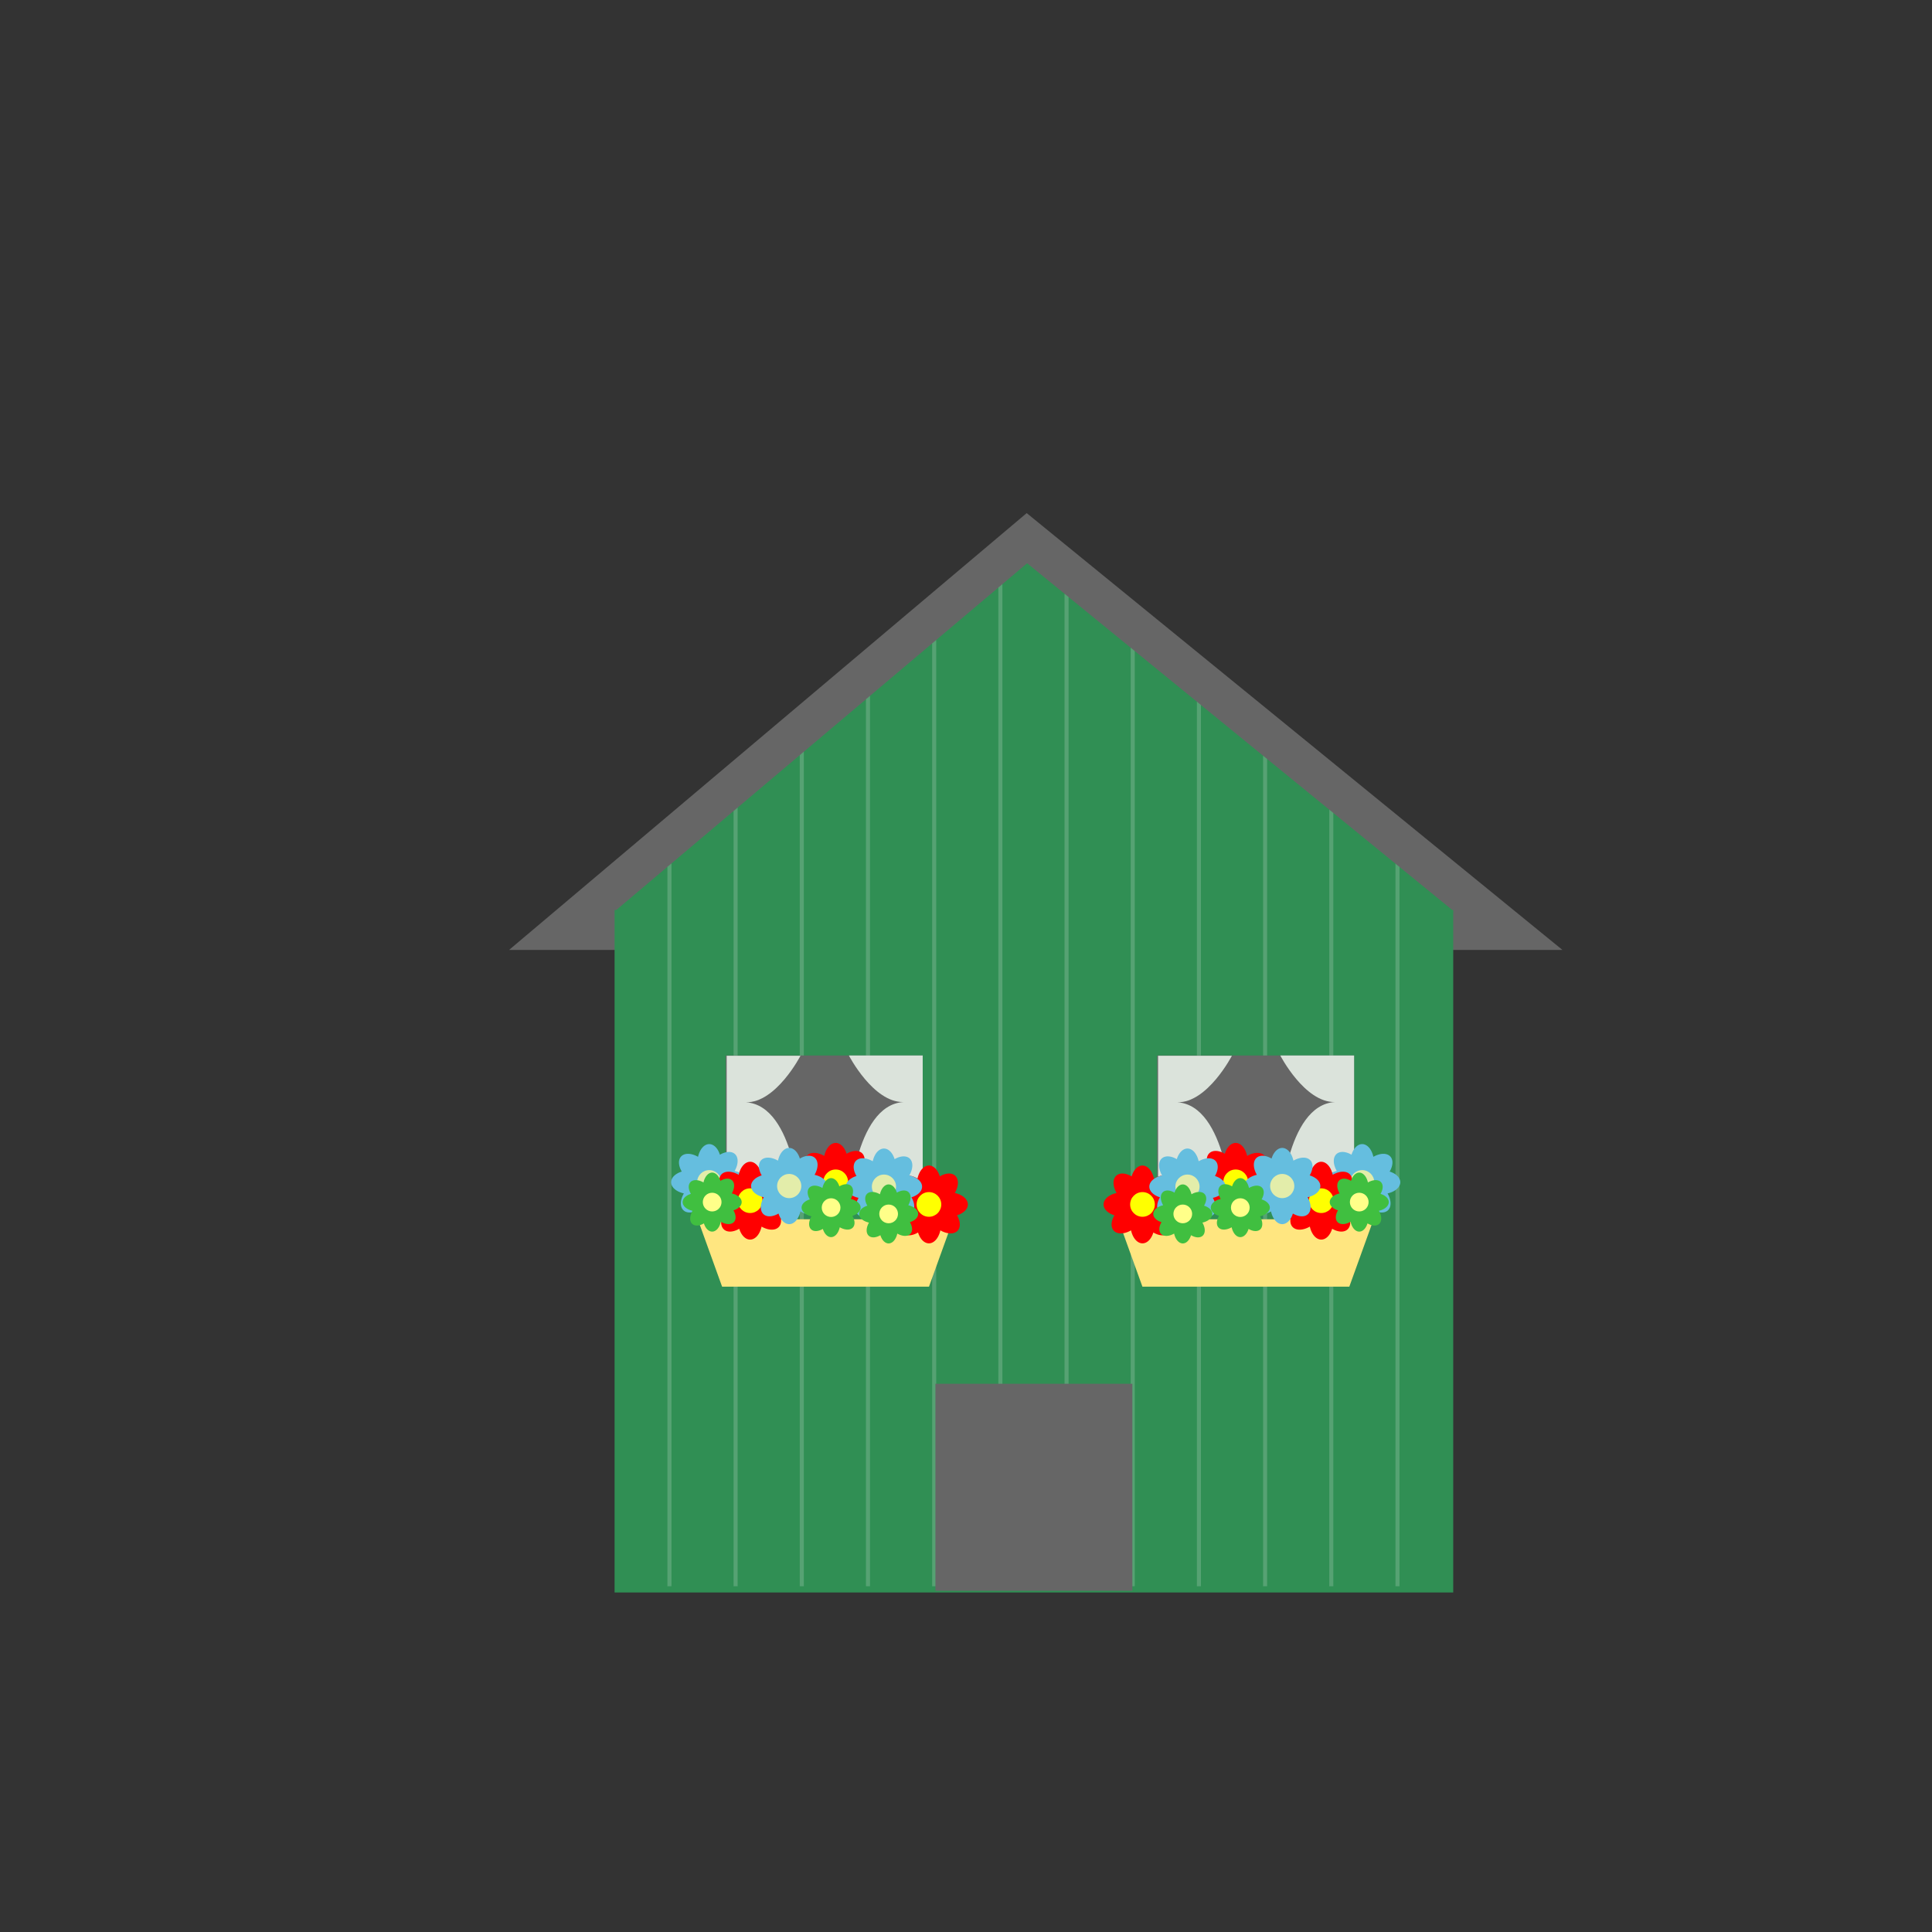 <?xml version="1.0" encoding="UTF-8" standalone="no"?>
<!-- Created with Inkscape (http://www.inkscape.org/) -->

<svg
   xmlns:dc="http://purl.org/dc/elements/1.1/"
   xmlns:cc="http://creativecommons.org/ns#"
   xmlns:rdf="http://www.w3.org/1999/02/22-rdf-syntax-ns#"
   xmlns:svg="http://www.w3.org/2000/svg"
   xmlns="http://www.w3.org/2000/svg"
   xmlns:sodipodi="http://sodipodi.sourceforge.net/DTD/sodipodi-0.dtd"
   xmlns:inkscape="http://www.inkscape.org/namespaces/inkscape"
   width="100"
   height="100"
   viewBox="0 0 100 100"
   id="svg8186"
   version="1.1"
   inkscape:version="0.91 r13725"
   sodipodi:docname="house.svg">
  <rect x="0" y="0" width="100" height="100" fill="#333333" stroke="none"/>
  <defs
     id="defs8188" />
  <sodipodi:namedview
     id="base"
     pagecolor="#ffffff"
     bordercolor="#666666"
     borderopacity="1.0"
     inkscape:pageopacity="0.0"
     inkscape:pageshadow="2"
     inkscape:zoom="30.095867"
     inkscape:cx="56.173109"
     inkscape:cy="41.370152"
     inkscape:document-units="px"
     inkscape:current-layer="layer1"
     showgrid="false"
     units="px"
     inkscape:snap-nodes="false"
     inkscape:window-width="1440"
     inkscape:window-height="807"
     inkscape:window-x="0"
     inkscape:window-y="1"
     inkscape:window-maximized="1" />
  <g
     inkscape:label="Layer 1"
     inkscape:groupmode="layer"
     id="layer1"
     transform="translate(0,-952.362)">
    <path
       style="fill:#666666;fill-opacity:1;fill-rule:evenodd;stroke:none;stroke-width:1px;stroke-linecap:butt;stroke-linejoin:miter;stroke-opacity:1"
       d="m 53.141,978.92 c -8.93,7.536 -17.861,15.073 -26.791,22.609 18.173,0 36.346,0 54.52,0 -9.243,-7.535 -18.486,-15.08 -27.729,-22.609 z"
       id="path8738"
       inkscape:connector-curvature="0" />
    <path
       style="color:#000000;display:inline;overflow:visible;visibility:visible;opacity:1;fill:#308f54;fill-opacity:1;fill-rule:nonzero;stroke:none;stroke-width:1;stroke-linecap:round;stroke-linejoin:round;stroke-miterlimit:4;stroke-dasharray:none;stroke-dashoffset:0;stroke-opacity:1;marker:none;enable-background:accumulate"
       d="M 53.164 29.154 L 31.9 47.1 L 31.811 47.1 L 31.811 82.426 L 75.219 82.426 L 75.219 47.168 L 75.252 47.168 L 75.219 47.141 L 75.219 47.1 L 75.168 47.1 L 53.164 29.154 z "
       transform="translate(0,952.362)"
       id="rect8734" />
    <path
       style="color:#000000;font-style:normal;font-variant:normal;font-weight:normal;font-stretch:normal;font-size:medium;line-height:normal;font-family:sans-serif;text-indent:0;text-align:start;text-decoration:none;text-decoration-line:none;text-decoration-style:solid;text-decoration-color:#000000;letter-spacing:normal;word-spacing:normal;text-transform:none;direction:ltr;block-progression:tb;writing-mode:lr-tb;baseline-shift:baseline;text-anchor:start;white-space:normal;clip-rule:nonzero;display:inline;overflow:visible;visibility:visible;opacity:0.2;isolation:auto;mix-blend-mode:normal;color-interpolation:sRGB;color-interpolation-filters:linearRGB;solid-color:#000000;solid-opacity:1;fill:#f2f2f2;fill-opacity:1;fill-rule:evenodd;stroke:none;stroke-width:1px;stroke-linecap:butt;stroke-linejoin:miter;stroke-miterlimit:4;stroke-dasharray:none;stroke-dashoffset:0;stroke-opacity:1;color-rendering:auto;image-rendering:auto;shape-rendering:auto;text-rendering:auto;enable-background:accumulate"
       d="M 51.883 30.236 L 51.674 30.412 L 51.674 82.105 L 51.883 82.105 L 51.883 30.236 z M 55.1 30.732 L 55.1 82.105 L 55.309 82.105 L 55.309 30.902 L 55.1 30.732 z M 48.457 33.127 L 48.248 33.303 L 48.248 82.105 L 48.457 82.105 L 48.457 33.127 z M 58.525 33.527 L 58.525 82.105 L 58.734 82.105 L 58.734 33.697 L 58.525 33.527 z M 45.031 36.018 L 44.822 36.193 L 44.822 82.105 L 45.031 82.105 L 45.031 36.018 z M 61.951 36.32 L 61.951 82.105 L 62.16 82.105 L 62.16 36.49 L 61.951 36.32 z M 41.605 38.908 L 41.396 39.086 L 41.396 82.105 L 41.605 82.105 L 41.605 38.908 z M 65.377 39.115 L 65.377 82.105 L 65.586 82.105 L 65.586 39.285 L 65.377 39.115 z M 38.18 41.801 L 37.971 41.977 L 37.971 82.105 L 38.18 82.105 L 38.18 41.801 z M 68.803 41.908 L 68.803 82.105 L 69.012 82.105 L 69.012 42.078 L 68.803 41.908 z M 34.754 44.691 L 34.545 44.867 L 34.545 82.105 L 34.754 82.105 L 34.754 44.691 z M 72.229 44.703 L 72.229 82.105 L 72.438 82.105 L 72.438 44.873 L 72.229 44.703 z "
       transform="translate(0,952.362)"
       id="path8763" />
    <rect
       style="color:#000000;display:inline;overflow:visible;visibility:visible;opacity:1;fill:#666666;fill-opacity:1;fill-rule:nonzero;stroke:none;stroke-width:1;stroke-linecap:round;stroke-linejoin:round;stroke-miterlimit:4;stroke-dasharray:none;stroke-dashoffset:0;stroke-opacity:1;marker:none;enable-background:accumulate"
       id="rect8746"
       width="10.193"
       height="10.713"
       x="48.418"
       y="1023.986" />
    <path
       style="color:#000000;display:inline;overflow:visible;visibility:visible;opacity:1;fill:#dbe3db;fill-opacity:1;fill-rule:nonzero;stroke:none;stroke-width:1;stroke-linecap:round;stroke-linejoin:round;stroke-miterlimit:4;stroke-dasharray:none;stroke-dashoffset:0;stroke-opacity:1;marker:none;enable-background:accumulate"
       d="m 37.613,1007.007 3.821,0 c 0,0 -1.263,2.442 -2.824,2.409 2.558,0.166 2.824,5.532 2.824,5.532 l -3.821,0 z"
       id="rect8985"
       inkscape:connector-curvature="0"
       sodipodi:nodetypes="cccccc" />
    <g
       id="g8992">
      <rect
         style="color:#000000;display:inline;overflow:visible;visibility:visible;opacity:1;fill:#666666;fill-opacity:1;fill-rule:nonzero;stroke:none;stroke-width:1;stroke-linecap:round;stroke-linejoin:round;stroke-miterlimit:4;stroke-dasharray:none;stroke-dashoffset:0;stroke-opacity:1;marker:none;enable-background:accumulate"
         id="rect8752"
         width="10.193"
         height="8.084"
         x="37.566"
         y="1006.994" />
      <path
         style="color:#000000;display:inline;overflow:visible;visibility:visible;opacity:1;fill:#dbe3db;fill-opacity:1;fill-rule:nonzero;stroke:none;stroke-width:1;stroke-linecap:round;stroke-linejoin:round;stroke-miterlimit:4;stroke-dasharray:none;stroke-dashoffset:0;stroke-opacity:1;marker:none;enable-background:accumulate"
         d="m 37.613,1007.007 3.821,0 c 0,0 -1.263,2.442 -2.824,2.409 2.558,0.166 2.824,5.532 2.824,5.532 l -3.821,0 z"
         id="path8988"
         inkscape:connector-curvature="0"
         sodipodi:nodetypes="cccccc" />
      <path
         sodipodi:nodetypes="cccccc"
         inkscape:connector-curvature="0"
         id="path8990"
         d="m 47.759,1006.994 -3.821,0 c 0,0 1.263,2.442 2.824,2.409 -2.558,0.166 -2.824,5.532 -2.824,5.532 l 3.821,0 z"
         style="color:#000000;display:inline;overflow:visible;visibility:visible;opacity:1;fill:#dbe3db;fill-opacity:1;fill-rule:nonzero;stroke:none;stroke-width:1;stroke-linecap:round;stroke-linejoin:round;stroke-miterlimit:4;stroke-dasharray:none;stroke-dashoffset:0;stroke-opacity:1;marker:none;enable-background:accumulate" />
    </g>
    <g
       id="g8876"
       transform="matrix(0.531,0,0,0.531,40.702,475.895)">
      <path
         id="rect8870"
         transform="translate(0,952.362)"
         d="m -8.633,63.791 2.369,6.568 1.756,0 16.654,0 1.756,0 2.369,-6.568 -4.125,0 -16.654,0 -4.125,0 z"
         style="color:#000000;display:inline;overflow:visible;visibility:visible;opacity:1;fill:#ffe680;fill-opacity:1;fill-rule:nonzero;stroke:none;stroke-width:1;stroke-linecap:round;stroke-linejoin:round;stroke-miterlimit:4;stroke-dasharray:none;stroke-dashoffset:0;stroke-opacity:1;marker:none;enable-background:accumulate"
         inkscape:connector-curvature="0" />
      <g
         id="g8840"
         transform="translate(-2.049,-1.894)">
        <path
           id="path8842"
           transform="translate(0,952.362)"
           d="m 6.859,58.242 a 1.187,1.921 0 0 0 -1.115,1.266 1.921,1.187 42.344 0 0 -1.688,-0.029 1.921,1.187 42.344 0 0 0.068,1.496 1.921,1.187 0 0 0 -1.059,1.059 1.921,1.187 0 0 0 1.268,1.115 1.187,1.921 42.344 0 0 -0.029,1.689 1.187,1.921 42.344 0 0 1.494,-0.068 1.187,1.921 0 0 0 1.061,1.057 1.187,1.921 0 0 0 1.115,-1.266 1.921,1.187 42.344 0 0 1.688,0.027 1.921,1.187 42.344 0 0 -0.066,-1.494 1.921,1.187 0 0 0 1.057,-1.061 1.921,1.187 0 0 0 -1.268,-1.115 1.187,1.921 42.344 0 0 0.029,-1.688 1.187,1.921 42.344 0 0 -1.494,0.068 1.187,1.921 0 0 0 -1.061,-1.057 z"
           style="color:#000000;display:inline;overflow:visible;visibility:visible;opacity:1;fill:#ff0000;fill-opacity:1;fill-rule:nonzero;stroke:none;stroke-width:1;stroke-linecap:round;stroke-linejoin:round;stroke-miterlimit:4;stroke-dasharray:none;stroke-dashoffset:0;stroke-opacity:1;marker:none;enable-background:accumulate"
           inkscape:connector-curvature="0" />
        <circle
           r="1.203"
           cy="1014.396"
           cx="6.859"
           id="circle8844"
           style="color:#000000;display:inline;overflow:visible;visibility:visible;opacity:1;fill:#ffff00;fill-opacity:1;fill-rule:nonzero;stroke:none;stroke-width:1;stroke-linecap:round;stroke-linejoin:round;stroke-miterlimit:4;stroke-dasharray:none;stroke-dashoffset:0;stroke-opacity:1;marker:none;enable-background:accumulate" />
      </g>
      <g
         transform="translate(7.038,0.309)"
         id="g8858">
        <path
           inkscape:connector-curvature="0"
           style="color:#000000;display:inline;overflow:visible;visibility:visible;opacity:1;fill:#ff0000;fill-opacity:1;fill-rule:nonzero;stroke:none;stroke-width:1;stroke-linecap:round;stroke-linejoin:round;stroke-miterlimit:4;stroke-dasharray:none;stroke-dashoffset:0;stroke-opacity:1;marker:none;enable-background:accumulate"
           d="m 6.859,58.242 a 1.187,1.921 0 0 0 -1.115,1.266 1.921,1.187 42.344 0 0 -1.688,-0.029 1.921,1.187 42.344 0 0 0.068,1.496 1.921,1.187 0 0 0 -1.059,1.059 1.921,1.187 0 0 0 1.268,1.115 1.187,1.921 42.344 0 0 -0.029,1.689 1.187,1.921 42.344 0 0 1.494,-0.068 1.187,1.921 0 0 0 1.061,1.057 1.187,1.921 0 0 0 1.115,-1.266 1.921,1.187 42.344 0 0 1.688,0.027 1.921,1.187 42.344 0 0 -0.066,-1.494 1.921,1.187 0 0 0 1.057,-1.061 1.921,1.187 0 0 0 -1.268,-1.115 1.187,1.921 42.344 0 0 0.029,-1.688 1.187,1.921 42.344 0 0 -1.494,0.068 1.187,1.921 0 0 0 -1.061,-1.057 z"
           transform="translate(0,952.362)"
           id="path8860" />
        <circle
           style="color:#000000;display:inline;overflow:visible;visibility:visible;opacity:1;fill:#ffff00;fill-opacity:1;fill-rule:nonzero;stroke:none;stroke-width:1;stroke-linecap:round;stroke-linejoin:round;stroke-miterlimit:4;stroke-dasharray:none;stroke-dashoffset:0;stroke-opacity:1;marker:none;enable-background:accumulate"
           id="circle8862"
           cx="6.859"
           cy="1014.396"
           r="1.203" />
      </g>
      <g
         transform="translate(-24.689,-0.941)"
         id="g8852">
        <path
           inkscape:connector-curvature="0"
           style="color:#000000;display:inline;overflow:visible;visibility:visible;opacity:1;fill:#65bedf;fill-opacity:1;fill-rule:nonzero;stroke:none;stroke-width:1;stroke-linecap:round;stroke-linejoin:round;stroke-miterlimit:4;stroke-dasharray:none;stroke-dashoffset:0;stroke-opacity:1;marker:none;enable-background:accumulate"
           d="m 17.172,1009.764 a 1.163,1.882 0 0 0 -1.093,1.24 1.882,1.163 42.344 0 0 -1.653,-0.028 1.882,1.163 42.344 0 0 0.067,1.466 1.882,1.163 0 0 0 -1.037,1.037 1.882,1.163 0 0 0 1.242,1.093 1.163,1.882 42.344 0 0 -0.029,1.655 1.163,1.882 42.344 0 0 1.464,-0.067 1.163,1.882 0 0 0 1.039,1.035 1.163,1.882 0 0 0 1.093,-1.24 1.882,1.163 42.344 0 0 1.653,0.027 1.882,1.163 42.344 0 0 -0.065,-1.464 1.882,1.163 0 0 0 1.035,-1.039 1.882,1.163 0 0 0 -1.242,-1.093 1.163,1.882 42.344 0 0 0.029,-1.653 1.163,1.882 42.344 0 0 -1.464,0.067 1.163,1.882 0 0 0 -1.039,-1.035 z"
           id="path8854" />
        <circle
           style="color:#000000;display:inline;overflow:visible;visibility:visible;opacity:1;fill:#e3edaa;fill-opacity:1;fill-rule:nonzero;stroke:none;stroke-width:1;stroke-linecap:round;stroke-linejoin:round;stroke-miterlimit:4;stroke-dasharray:none;stroke-dashoffset:0;stroke-opacity:1;marker:none;enable-background:accumulate"
           id="circle8856"
           cx="17.172"
           cy="1013.48"
           r="1.179" />
      </g>
      <g
         transform="translate(-7.659,-0.508)"
         id="g8826">
        <path
           inkscape:connector-curvature="0"
           style="color:#000000;display:inline;overflow:visible;visibility:visible;opacity:1;fill:#65bedf;fill-opacity:1;fill-rule:nonzero;stroke:none;stroke-width:1;stroke-linecap:round;stroke-linejoin:round;stroke-miterlimit:4;stroke-dasharray:none;stroke-dashoffset:0;stroke-opacity:1;marker:none;enable-background:accumulate"
           d="m 17.172,1009.764 a 1.163,1.882 0 0 0 -1.093,1.24 1.882,1.163 42.344 0 0 -1.653,-0.028 1.882,1.163 42.344 0 0 0.067,1.466 1.882,1.163 0 0 0 -1.037,1.037 1.882,1.163 0 0 0 1.242,1.093 1.163,1.882 42.344 0 0 -0.029,1.655 1.163,1.882 42.344 0 0 1.464,-0.067 1.163,1.882 0 0 0 1.039,1.035 1.163,1.882 0 0 0 1.093,-1.24 1.882,1.163 42.344 0 0 1.653,0.027 1.882,1.163 42.344 0 0 -0.065,-1.464 1.882,1.163 0 0 0 1.035,-1.039 1.882,1.163 0 0 0 -1.242,-1.093 1.163,1.882 42.344 0 0 0.029,-1.653 1.163,1.882 42.344 0 0 -1.464,0.067 1.163,1.882 0 0 0 -1.039,-1.035 z"
           id="path8818" />
        <circle
           style="color:#000000;display:inline;overflow:visible;visibility:visible;opacity:1;fill:#e3edaa;fill-opacity:1;fill-rule:nonzero;stroke:none;stroke-width:1;stroke-linecap:round;stroke-linejoin:round;stroke-miterlimit:4;stroke-dasharray:none;stroke-dashoffset:0;stroke-opacity:1;marker:none;enable-background:accumulate"
           id="circle8820"
           cx="17.172"
           cy="1013.48"
           r="1.179" />
      </g>
      <g
         transform="translate(-10.39,-0.057)"
         id="g8830">
        <path
           inkscape:connector-curvature="0"
           style="color:#000000;display:inline;overflow:visible;visibility:visible;opacity:1;fill:#ff0000;fill-opacity:1;fill-rule:nonzero;stroke:none;stroke-width:1;stroke-linecap:round;stroke-linejoin:round;stroke-miterlimit:4;stroke-dasharray:none;stroke-dashoffset:0;stroke-opacity:1;marker:none;enable-background:accumulate"
           d="m 6.859,58.242 a 1.187,1.921 0 0 0 -1.115,1.266 1.921,1.187 42.344 0 0 -1.688,-0.029 1.921,1.187 42.344 0 0 0.068,1.496 1.921,1.187 0 0 0 -1.059,1.059 1.921,1.187 0 0 0 1.268,1.115 1.187,1.921 42.344 0 0 -0.029,1.689 1.187,1.921 42.344 0 0 1.494,-0.068 1.187,1.921 0 0 0 1.061,1.057 1.187,1.921 0 0 0 1.115,-1.266 1.921,1.187 42.344 0 0 1.688,0.027 1.921,1.187 42.344 0 0 -0.066,-1.494 1.921,1.187 0 0 0 1.057,-1.061 1.921,1.187 0 0 0 -1.268,-1.115 1.187,1.921 42.344 0 0 0.029,-1.688 1.187,1.921 42.344 0 0 -1.494,0.068 1.187,1.921 0 0 0 -1.061,-1.057 z"
           transform="translate(0,952.362)"
           id="path8795" />
        <circle
           style="color:#000000;display:inline;overflow:visible;visibility:visible;opacity:1;fill:#ffff00;fill-opacity:1;fill-rule:nonzero;stroke:none;stroke-width:1;stroke-linecap:round;stroke-linejoin:round;stroke-miterlimit:4;stroke-dasharray:none;stroke-dashoffset:0;stroke-opacity:1;marker:none;enable-background:accumulate"
           id="path8812"
           cx="6.859"
           cy="1014.396"
           r="1.203" />
      </g>
      <g
         transform="translate(-20.584,-0.836)"
         id="g8822">
        <path
           id="path8814"
           d="m 13.352,1012.438 a 0.9,1.457 0 0 0 -0.846,0.96 1.457,0.9 42.344 0 0 -1.28,-0.022 1.457,0.9 42.344 0 0 0.052,1.135 1.457,0.9 0 0 0 -0.803,0.803 1.457,0.9 0 0 0 0.961,0.846 0.9,1.457 42.344 0 0 -0.022,1.281 0.9,1.457 42.344 0 0 1.133,-0.052 0.9,1.457 0 0 0 0.804,0.801 0.9,1.457 0 0 0 0.846,-0.96 1.457,0.9 42.344 0 0 1.28,0.021 1.457,0.9 42.344 0 0 -0.05,-1.133 1.457,0.9 0 0 0 0.801,-0.804 1.457,0.9 0 0 0 -0.961,-0.846 0.9,1.457 42.344 0 0 0.022,-1.28 0.9,1.457 42.344 0 0 -1.133,0.052 0.9,1.457 0 0 0 -0.804,-0.801 z"
           style="color:#000000;display:inline;overflow:visible;visibility:visible;opacity:1;fill:#40bf40;fill-opacity:1;fill-rule:nonzero;stroke:none;stroke-width:1;stroke-linecap:round;stroke-linejoin:round;stroke-miterlimit:4;stroke-dasharray:none;stroke-dashoffset:0;stroke-opacity:1;marker:none;enable-background:accumulate"
           inkscape:connector-curvature="0" />
        <circle
           r="0.912"
           cy="1015.313"
           cx="13.352"
           id="circle8816"
           style="color:#000000;display:inline;overflow:visible;visibility:visible;opacity:1;fill:#ffff89;fill-opacity:1;fill-rule:nonzero;stroke:none;stroke-width:1;stroke-linecap:round;stroke-linejoin:round;stroke-miterlimit:4;stroke-dasharray:none;stroke-dashoffset:0;stroke-opacity:1;marker:none;enable-background:accumulate" />
      </g>
      <g
         transform="translate(-16.896,-0.568)"
         id="g8834">
        <path
           id="path8836"
           d="m 17.172,1009.764 a 1.163,1.882 0 0 0 -1.093,1.24 1.882,1.163 42.344 0 0 -1.653,-0.028 1.882,1.163 42.344 0 0 0.067,1.466 1.882,1.163 0 0 0 -1.037,1.037 1.882,1.163 0 0 0 1.242,1.093 1.163,1.882 42.344 0 0 -0.029,1.655 1.163,1.882 42.344 0 0 1.464,-0.067 1.163,1.882 0 0 0 1.039,1.035 1.163,1.882 0 0 0 1.093,-1.24 1.882,1.163 42.344 0 0 1.653,0.027 1.882,1.163 42.344 0 0 -0.065,-1.464 1.882,1.163 0 0 0 1.035,-1.039 1.882,1.163 0 0 0 -1.242,-1.093 1.163,1.882 42.344 0 0 0.029,-1.653 1.163,1.882 42.344 0 0 -1.464,0.067 1.163,1.882 0 0 0 -1.039,-1.035 z"
           style="color:#000000;display:inline;overflow:visible;visibility:visible;opacity:1;fill:#65bedf;fill-opacity:1;fill-rule:nonzero;stroke:none;stroke-width:1;stroke-linecap:round;stroke-linejoin:round;stroke-miterlimit:4;stroke-dasharray:none;stroke-dashoffset:0;stroke-opacity:1;marker:none;enable-background:accumulate"
           inkscape:connector-curvature="0" />
        <circle
           r="1.179"
           cy="1013.48"
           cx="17.172"
           id="circle8838"
           style="color:#000000;display:inline;overflow:visible;visibility:visible;opacity:1;fill:#e3edaa;fill-opacity:1;fill-rule:nonzero;stroke:none;stroke-width:1;stroke-linecap:round;stroke-linejoin:round;stroke-miterlimit:4;stroke-dasharray:none;stroke-dashoffset:0;stroke-opacity:1;marker:none;enable-background:accumulate" />
      </g>
      <g
         transform="translate(-3.383,0.316)"
         id="g8846">
        <path
           inkscape:connector-curvature="0"
           style="color:#000000;display:inline;overflow:visible;visibility:visible;opacity:1;fill:#40bf40;fill-opacity:1;fill-rule:nonzero;stroke:none;stroke-width:1;stroke-linecap:round;stroke-linejoin:round;stroke-miterlimit:4;stroke-dasharray:none;stroke-dashoffset:0;stroke-opacity:1;marker:none;enable-background:accumulate"
           d="m 13.352,1012.438 a 0.9,1.457 0 0 0 -0.846,0.96 1.457,0.9 42.344 0 0 -1.28,-0.022 1.457,0.9 42.344 0 0 0.052,1.135 1.457,0.9 0 0 0 -0.803,0.803 1.457,0.9 0 0 0 0.961,0.846 0.9,1.457 42.344 0 0 -0.022,1.281 0.9,1.457 42.344 0 0 1.133,-0.052 0.9,1.457 0 0 0 0.804,0.801 0.9,1.457 0 0 0 0.846,-0.96 1.457,0.9 42.344 0 0 1.28,0.021 1.457,0.9 42.344 0 0 -0.05,-1.133 1.457,0.9 0 0 0 0.801,-0.804 1.457,0.9 0 0 0 -0.961,-0.846 0.9,1.457 42.344 0 0 0.022,-1.28 0.9,1.457 42.344 0 0 -1.133,0.052 0.9,1.457 0 0 0 -0.804,-0.801 z"
           id="path8848" />
        <circle
           style="color:#000000;display:inline;overflow:visible;visibility:visible;opacity:1;fill:#ffff89;fill-opacity:1;fill-rule:nonzero;stroke:none;stroke-width:1;stroke-linecap:round;stroke-linejoin:round;stroke-miterlimit:4;stroke-dasharray:none;stroke-dashoffset:0;stroke-opacity:1;marker:none;enable-background:accumulate"
           id="circle8850"
           cx="13.352"
           cy="1015.313"
           r="0.912" />
      </g>
      <g
         transform="translate(-8.991,-0.298)"
         id="g8864">
        <path
           id="path8866"
           d="m 13.352,1012.438 a 0.9,1.457 0 0 0 -0.846,0.96 1.457,0.9 42.344 0 0 -1.28,-0.022 1.457,0.9 42.344 0 0 0.052,1.135 1.457,0.9 0 0 0 -0.803,0.803 1.457,0.9 0 0 0 0.961,0.846 0.9,1.457 42.344 0 0 -0.022,1.281 0.9,1.457 42.344 0 0 1.133,-0.052 0.9,1.457 0 0 0 0.804,0.801 0.9,1.457 0 0 0 0.846,-0.96 1.457,0.9 42.344 0 0 1.28,0.021 1.457,0.9 42.344 0 0 -0.05,-1.133 1.457,0.9 0 0 0 0.801,-0.804 1.457,0.9 0 0 0 -0.961,-0.846 0.9,1.457 42.344 0 0 0.022,-1.28 0.9,1.457 42.344 0 0 -1.133,0.052 0.9,1.457 0 0 0 -0.804,-0.801 z"
           style="color:#000000;display:inline;overflow:visible;visibility:visible;opacity:1;fill:#40bf40;fill-opacity:1;fill-rule:nonzero;stroke:none;stroke-width:1;stroke-linecap:round;stroke-linejoin:round;stroke-miterlimit:4;stroke-dasharray:none;stroke-dashoffset:0;stroke-opacity:1;marker:none;enable-background:accumulate"
           inkscape:connector-curvature="0" />
        <circle
           r="0.912"
           cy="1015.313"
           cx="13.352"
           id="circle8868"
           style="color:#000000;display:inline;overflow:visible;visibility:visible;opacity:1;fill:#ffff89;fill-opacity:1;fill-rule:nonzero;stroke:none;stroke-width:1;stroke-linecap:round;stroke-linejoin:round;stroke-miterlimit:4;stroke-dasharray:none;stroke-dashoffset:0;stroke-opacity:1;marker:none;enable-background:accumulate" />
      </g>
    </g>
    <g
       id="g8997"
       transform="translate(22.329,0)">
      <rect
         y="1006.994"
         x="37.566"
         height="8.084"
         width="10.193"
         id="rect8999"
         style="color:#000000;display:inline;overflow:visible;visibility:visible;opacity:1;fill:#666666;fill-opacity:1;fill-rule:nonzero;stroke:none;stroke-width:1;stroke-linecap:round;stroke-linejoin:round;stroke-miterlimit:4;stroke-dasharray:none;stroke-dashoffset:0;stroke-opacity:1;marker:none;enable-background:accumulate" />
      <path
         sodipodi:nodetypes="cccccc"
         inkscape:connector-curvature="0"
         id="path9001"
         d="m 37.613,1007.007 3.821,0 c 0,0 -1.263,2.442 -2.824,2.409 2.558,0.166 2.824,5.532 2.824,5.532 l -3.821,0 z"
         style="color:#000000;display:inline;overflow:visible;visibility:visible;opacity:1;fill:#dbe3db;fill-opacity:1;fill-rule:nonzero;stroke:none;stroke-width:1;stroke-linecap:round;stroke-linejoin:round;stroke-miterlimit:4;stroke-dasharray:none;stroke-dashoffset:0;stroke-opacity:1;marker:none;enable-background:accumulate" />
      <path
         style="color:#000000;display:inline;overflow:visible;visibility:visible;opacity:1;fill:#dbe3db;fill-opacity:1;fill-rule:nonzero;stroke:none;stroke-width:1;stroke-linecap:round;stroke-linejoin:round;stroke-miterlimit:4;stroke-dasharray:none;stroke-dashoffset:0;stroke-opacity:1;marker:none;enable-background:accumulate"
         d="m 47.759,1006.994 -3.821,0 c 0,0 1.263,2.442 2.824,2.409 -2.558,0.166 -2.824,5.532 -2.824,5.532 l 3.821,0 z"
         id="path9003"
         inkscape:connector-curvature="0"
         sodipodi:nodetypes="cccccc" />
    </g>
    <g
       transform="matrix(-0.531,0,0,0.531,66.514,475.895)"
       id="g8906">
      <path
         inkscape:connector-curvature="0"
         style="color:#000000;display:inline;overflow:visible;visibility:visible;opacity:1;fill:#ffe680;fill-opacity:1;fill-rule:nonzero;stroke:none;stroke-width:1;stroke-linecap:round;stroke-linejoin:round;stroke-miterlimit:4;stroke-dasharray:none;stroke-dashoffset:0;stroke-opacity:1;marker:none;enable-background:accumulate"
         d="m -8.633,63.791 2.369,6.568 1.756,0 16.654,0 1.756,0 2.369,-6.568 -4.125,0 -16.654,0 -4.125,0 z"
         transform="translate(0,952.362)"
         id="path8908" />
      <g
         transform="translate(-2.049,-1.894)"
         id="g8910">
        <path
           inkscape:connector-curvature="0"
           style="color:#000000;display:inline;overflow:visible;visibility:visible;opacity:1;fill:#ff0000;fill-opacity:1;fill-rule:nonzero;stroke:none;stroke-width:1;stroke-linecap:round;stroke-linejoin:round;stroke-miterlimit:4;stroke-dasharray:none;stroke-dashoffset:0;stroke-opacity:1;marker:none;enable-background:accumulate"
           d="m 6.859,58.242 a 1.187,1.921 0 0 0 -1.115,1.266 1.921,1.187 42.344 0 0 -1.688,-0.029 1.921,1.187 42.344 0 0 0.068,1.496 1.921,1.187 0 0 0 -1.059,1.059 1.921,1.187 0 0 0 1.268,1.115 1.187,1.921 42.344 0 0 -0.029,1.689 1.187,1.921 42.344 0 0 1.494,-0.068 1.187,1.921 0 0 0 1.061,1.057 1.187,1.921 0 0 0 1.115,-1.266 1.921,1.187 42.344 0 0 1.688,0.027 1.921,1.187 42.344 0 0 -0.066,-1.494 1.921,1.187 0 0 0 1.057,-1.061 1.921,1.187 0 0 0 -1.268,-1.115 1.187,1.921 42.344 0 0 0.029,-1.688 1.187,1.921 42.344 0 0 -1.494,0.068 1.187,1.921 0 0 0 -1.061,-1.057 z"
           transform="translate(0,952.362)"
           id="path8912" />
        <circle
           style="color:#000000;display:inline;overflow:visible;visibility:visible;opacity:1;fill:#ffff00;fill-opacity:1;fill-rule:nonzero;stroke:none;stroke-width:1;stroke-linecap:round;stroke-linejoin:round;stroke-miterlimit:4;stroke-dasharray:none;stroke-dashoffset:0;stroke-opacity:1;marker:none;enable-background:accumulate"
           id="circle8914"
           cx="6.859"
           cy="1014.396"
           r="1.203" />
      </g>
      <g
         id="g8916"
         transform="translate(7.038,0.309)">
        <path
           id="path8918"
           transform="translate(0,952.362)"
           d="m 6.859,58.242 a 1.187,1.921 0 0 0 -1.115,1.266 1.921,1.187 42.344 0 0 -1.688,-0.029 1.921,1.187 42.344 0 0 0.068,1.496 1.921,1.187 0 0 0 -1.059,1.059 1.921,1.187 0 0 0 1.268,1.115 1.187,1.921 42.344 0 0 -0.029,1.689 1.187,1.921 42.344 0 0 1.494,-0.068 1.187,1.921 0 0 0 1.061,1.057 1.187,1.921 0 0 0 1.115,-1.266 1.921,1.187 42.344 0 0 1.688,0.027 1.921,1.187 42.344 0 0 -0.066,-1.494 1.921,1.187 0 0 0 1.057,-1.061 1.921,1.187 0 0 0 -1.268,-1.115 1.187,1.921 42.344 0 0 0.029,-1.688 1.187,1.921 42.344 0 0 -1.494,0.068 1.187,1.921 0 0 0 -1.061,-1.057 z"
           style="color:#000000;display:inline;overflow:visible;visibility:visible;opacity:1;fill:#ff0000;fill-opacity:1;fill-rule:nonzero;stroke:none;stroke-width:1;stroke-linecap:round;stroke-linejoin:round;stroke-miterlimit:4;stroke-dasharray:none;stroke-dashoffset:0;stroke-opacity:1;marker:none;enable-background:accumulate"
           inkscape:connector-curvature="0" />
        <circle
           r="1.203"
           cy="1014.396"
           cx="6.859"
           id="circle8920"
           style="color:#000000;display:inline;overflow:visible;visibility:visible;opacity:1;fill:#ffff00;fill-opacity:1;fill-rule:nonzero;stroke:none;stroke-width:1;stroke-linecap:round;stroke-linejoin:round;stroke-miterlimit:4;stroke-dasharray:none;stroke-dashoffset:0;stroke-opacity:1;marker:none;enable-background:accumulate" />
      </g>
      <g
         id="g8922"
         transform="translate(-24.689,-0.941)">
        <path
           id="path8924"
           d="m 17.172,1009.764 a 1.163,1.882 0 0 0 -1.093,1.24 1.882,1.163 42.344 0 0 -1.653,-0.028 1.882,1.163 42.344 0 0 0.067,1.466 1.882,1.163 0 0 0 -1.037,1.037 1.882,1.163 0 0 0 1.242,1.093 1.163,1.882 42.344 0 0 -0.029,1.655 1.163,1.882 42.344 0 0 1.464,-0.067 1.163,1.882 0 0 0 1.039,1.035 1.163,1.882 0 0 0 1.093,-1.24 1.882,1.163 42.344 0 0 1.653,0.027 1.882,1.163 42.344 0 0 -0.065,-1.464 1.882,1.163 0 0 0 1.035,-1.039 1.882,1.163 0 0 0 -1.242,-1.093 1.163,1.882 42.344 0 0 0.029,-1.653 1.163,1.882 42.344 0 0 -1.464,0.067 1.163,1.882 0 0 0 -1.039,-1.035 z"
           style="color:#000000;display:inline;overflow:visible;visibility:visible;opacity:1;fill:#65bedf;fill-opacity:1;fill-rule:nonzero;stroke:none;stroke-width:1;stroke-linecap:round;stroke-linejoin:round;stroke-miterlimit:4;stroke-dasharray:none;stroke-dashoffset:0;stroke-opacity:1;marker:none;enable-background:accumulate"
           inkscape:connector-curvature="0" />
        <circle
           r="1.179"
           cy="1013.48"
           cx="17.172"
           id="circle8926"
           style="color:#000000;display:inline;overflow:visible;visibility:visible;opacity:1;fill:#e3edaa;fill-opacity:1;fill-rule:nonzero;stroke:none;stroke-width:1;stroke-linecap:round;stroke-linejoin:round;stroke-miterlimit:4;stroke-dasharray:none;stroke-dashoffset:0;stroke-opacity:1;marker:none;enable-background:accumulate" />
      </g>
      <g
         id="g8928"
         transform="translate(-7.659,-0.508)">
        <path
           id="path8930"
           d="m 17.172,1009.764 a 1.163,1.882 0 0 0 -1.093,1.24 1.882,1.163 42.344 0 0 -1.653,-0.028 1.882,1.163 42.344 0 0 0.067,1.466 1.882,1.163 0 0 0 -1.037,1.037 1.882,1.163 0 0 0 1.242,1.093 1.163,1.882 42.344 0 0 -0.029,1.655 1.163,1.882 42.344 0 0 1.464,-0.067 1.163,1.882 0 0 0 1.039,1.035 1.163,1.882 0 0 0 1.093,-1.24 1.882,1.163 42.344 0 0 1.653,0.027 1.882,1.163 42.344 0 0 -0.065,-1.464 1.882,1.163 0 0 0 1.035,-1.039 1.882,1.163 0 0 0 -1.242,-1.093 1.163,1.882 42.344 0 0 0.029,-1.653 1.163,1.882 42.344 0 0 -1.464,0.067 1.163,1.882 0 0 0 -1.039,-1.035 z"
           style="color:#000000;display:inline;overflow:visible;visibility:visible;opacity:1;fill:#65bedf;fill-opacity:1;fill-rule:nonzero;stroke:none;stroke-width:1;stroke-linecap:round;stroke-linejoin:round;stroke-miterlimit:4;stroke-dasharray:none;stroke-dashoffset:0;stroke-opacity:1;marker:none;enable-background:accumulate"
           inkscape:connector-curvature="0" />
        <circle
           r="1.179"
           cy="1013.48"
           cx="17.172"
           id="circle8932"
           style="color:#000000;display:inline;overflow:visible;visibility:visible;opacity:1;fill:#e3edaa;fill-opacity:1;fill-rule:nonzero;stroke:none;stroke-width:1;stroke-linecap:round;stroke-linejoin:round;stroke-miterlimit:4;stroke-dasharray:none;stroke-dashoffset:0;stroke-opacity:1;marker:none;enable-background:accumulate" />
      </g>
      <g
         id="g8934"
         transform="translate(-10.39,-0.057)">
        <path
           id="path8936"
           transform="translate(0,952.362)"
           d="m 6.859,58.242 a 1.187,1.921 0 0 0 -1.115,1.266 1.921,1.187 42.344 0 0 -1.688,-0.029 1.921,1.187 42.344 0 0 0.068,1.496 1.921,1.187 0 0 0 -1.059,1.059 1.921,1.187 0 0 0 1.268,1.115 1.187,1.921 42.344 0 0 -0.029,1.689 1.187,1.921 42.344 0 0 1.494,-0.068 1.187,1.921 0 0 0 1.061,1.057 1.187,1.921 0 0 0 1.115,-1.266 1.921,1.187 42.344 0 0 1.688,0.027 1.921,1.187 42.344 0 0 -0.066,-1.494 1.921,1.187 0 0 0 1.057,-1.061 1.921,1.187 0 0 0 -1.268,-1.115 1.187,1.921 42.344 0 0 0.029,-1.688 1.187,1.921 42.344 0 0 -1.494,0.068 1.187,1.921 0 0 0 -1.061,-1.057 z"
           style="color:#000000;display:inline;overflow:visible;visibility:visible;opacity:1;fill:#ff0000;fill-opacity:1;fill-rule:nonzero;stroke:none;stroke-width:1;stroke-linecap:round;stroke-linejoin:round;stroke-miterlimit:4;stroke-dasharray:none;stroke-dashoffset:0;stroke-opacity:1;marker:none;enable-background:accumulate"
           inkscape:connector-curvature="0" />
        <circle
           r="1.203"
           cy="1014.396"
           cx="6.859"
           id="circle8938"
           style="color:#000000;display:inline;overflow:visible;visibility:visible;opacity:1;fill:#ffff00;fill-opacity:1;fill-rule:nonzero;stroke:none;stroke-width:1;stroke-linecap:round;stroke-linejoin:round;stroke-miterlimit:4;stroke-dasharray:none;stroke-dashoffset:0;stroke-opacity:1;marker:none;enable-background:accumulate" />
      </g>
      <g
         id="g8940"
         transform="translate(-20.584,-0.836)">
        <path
           inkscape:connector-curvature="0"
           style="color:#000000;display:inline;overflow:visible;visibility:visible;opacity:1;fill:#40bf40;fill-opacity:1;fill-rule:nonzero;stroke:none;stroke-width:1;stroke-linecap:round;stroke-linejoin:round;stroke-miterlimit:4;stroke-dasharray:none;stroke-dashoffset:0;stroke-opacity:1;marker:none;enable-background:accumulate"
           d="m 13.352,1012.438 a 0.9,1.457 0 0 0 -0.846,0.96 1.457,0.9 42.344 0 0 -1.28,-0.022 1.457,0.9 42.344 0 0 0.052,1.135 1.457,0.9 0 0 0 -0.803,0.803 1.457,0.9 0 0 0 0.961,0.846 0.9,1.457 42.344 0 0 -0.022,1.281 0.9,1.457 42.344 0 0 1.133,-0.052 0.9,1.457 0 0 0 0.804,0.801 0.9,1.457 0 0 0 0.846,-0.96 1.457,0.9 42.344 0 0 1.28,0.021 1.457,0.9 42.344 0 0 -0.05,-1.133 1.457,0.9 0 0 0 0.801,-0.804 1.457,0.9 0 0 0 -0.961,-0.846 0.9,1.457 42.344 0 0 0.022,-1.28 0.9,1.457 42.344 0 0 -1.133,0.052 0.9,1.457 0 0 0 -0.804,-0.801 z"
           id="path8942" />
        <circle
           style="color:#000000;display:inline;overflow:visible;visibility:visible;opacity:1;fill:#ffff89;fill-opacity:1;fill-rule:nonzero;stroke:none;stroke-width:1;stroke-linecap:round;stroke-linejoin:round;stroke-miterlimit:4;stroke-dasharray:none;stroke-dashoffset:0;stroke-opacity:1;marker:none;enable-background:accumulate"
           id="circle8944"
           cx="13.352"
           cy="1015.313"
           r="0.912" />
      </g>
      <g
         id="g8946"
         transform="translate(-16.896,-0.568)">
        <path
           inkscape:connector-curvature="0"
           style="color:#000000;display:inline;overflow:visible;visibility:visible;opacity:1;fill:#65bedf;fill-opacity:1;fill-rule:nonzero;stroke:none;stroke-width:1;stroke-linecap:round;stroke-linejoin:round;stroke-miterlimit:4;stroke-dasharray:none;stroke-dashoffset:0;stroke-opacity:1;marker:none;enable-background:accumulate"
           d="m 17.172,1009.764 a 1.163,1.882 0 0 0 -1.093,1.24 1.882,1.163 42.344 0 0 -1.653,-0.028 1.882,1.163 42.344 0 0 0.067,1.466 1.882,1.163 0 0 0 -1.037,1.037 1.882,1.163 0 0 0 1.242,1.093 1.163,1.882 42.344 0 0 -0.029,1.655 1.163,1.882 42.344 0 0 1.464,-0.067 1.163,1.882 0 0 0 1.039,1.035 1.163,1.882 0 0 0 1.093,-1.24 1.882,1.163 42.344 0 0 1.653,0.027 1.882,1.163 42.344 0 0 -0.065,-1.464 1.882,1.163 0 0 0 1.035,-1.039 1.882,1.163 0 0 0 -1.242,-1.093 1.163,1.882 42.344 0 0 0.029,-1.653 1.163,1.882 42.344 0 0 -1.464,0.067 1.163,1.882 0 0 0 -1.039,-1.035 z"
           id="path8948" />
        <circle
           style="color:#000000;display:inline;overflow:visible;visibility:visible;opacity:1;fill:#e3edaa;fill-opacity:1;fill-rule:nonzero;stroke:none;stroke-width:1;stroke-linecap:round;stroke-linejoin:round;stroke-miterlimit:4;stroke-dasharray:none;stroke-dashoffset:0;stroke-opacity:1;marker:none;enable-background:accumulate"
           id="circle8950"
           cx="17.172"
           cy="1013.48"
           r="1.179" />
      </g>
      <g
         id="g8952"
         transform="translate(-3.383,0.316)">
        <path
           id="path8954"
           d="m 13.352,1012.438 a 0.9,1.457 0 0 0 -0.846,0.96 1.457,0.9 42.344 0 0 -1.28,-0.022 1.457,0.9 42.344 0 0 0.052,1.135 1.457,0.9 0 0 0 -0.803,0.803 1.457,0.9 0 0 0 0.961,0.846 0.9,1.457 42.344 0 0 -0.022,1.281 0.9,1.457 42.344 0 0 1.133,-0.052 0.9,1.457 0 0 0 0.804,0.801 0.9,1.457 0 0 0 0.846,-0.96 1.457,0.9 42.344 0 0 1.28,0.021 1.457,0.9 42.344 0 0 -0.05,-1.133 1.457,0.9 0 0 0 0.801,-0.804 1.457,0.9 0 0 0 -0.961,-0.846 0.9,1.457 42.344 0 0 0.022,-1.28 0.9,1.457 42.344 0 0 -1.133,0.052 0.9,1.457 0 0 0 -0.804,-0.801 z"
           style="color:#000000;display:inline;overflow:visible;visibility:visible;opacity:1;fill:#40bf40;fill-opacity:1;fill-rule:nonzero;stroke:none;stroke-width:1;stroke-linecap:round;stroke-linejoin:round;stroke-miterlimit:4;stroke-dasharray:none;stroke-dashoffset:0;stroke-opacity:1;marker:none;enable-background:accumulate"
           inkscape:connector-curvature="0" />
        <circle
           r="0.912"
           cy="1015.313"
           cx="13.352"
           id="circle8956"
           style="color:#000000;display:inline;overflow:visible;visibility:visible;opacity:1;fill:#ffff89;fill-opacity:1;fill-rule:nonzero;stroke:none;stroke-width:1;stroke-linecap:round;stroke-linejoin:round;stroke-miterlimit:4;stroke-dasharray:none;stroke-dashoffset:0;stroke-opacity:1;marker:none;enable-background:accumulate" />
      </g>
      <g
         id="g8958"
         transform="translate(-8.991,-0.298)">
        <path
           inkscape:connector-curvature="0"
           style="color:#000000;display:inline;overflow:visible;visibility:visible;opacity:1;fill:#40bf40;fill-opacity:1;fill-rule:nonzero;stroke:none;stroke-width:1;stroke-linecap:round;stroke-linejoin:round;stroke-miterlimit:4;stroke-dasharray:none;stroke-dashoffset:0;stroke-opacity:1;marker:none;enable-background:accumulate"
           d="m 13.352,1012.438 a 0.9,1.457 0 0 0 -0.846,0.96 1.457,0.9 42.344 0 0 -1.28,-0.022 1.457,0.9 42.344 0 0 0.052,1.135 1.457,0.9 0 0 0 -0.803,0.803 1.457,0.9 0 0 0 0.961,0.846 0.9,1.457 42.344 0 0 -0.022,1.281 0.9,1.457 42.344 0 0 1.133,-0.052 0.9,1.457 0 0 0 0.804,0.801 0.9,1.457 0 0 0 0.846,-0.96 1.457,0.9 42.344 0 0 1.28,0.021 1.457,0.9 42.344 0 0 -0.05,-1.133 1.457,0.9 0 0 0 0.801,-0.804 1.457,0.9 0 0 0 -0.961,-0.846 0.9,1.457 42.344 0 0 0.022,-1.28 0.9,1.457 42.344 0 0 -1.133,0.052 0.9,1.457 0 0 0 -0.804,-0.801 z"
           id="path8960" />
        <circle
           style="color:#000000;display:inline;overflow:visible;visibility:visible;opacity:1;fill:#ffff89;fill-opacity:1;fill-rule:nonzero;stroke:none;stroke-width:1;stroke-linecap:round;stroke-linejoin:round;stroke-miterlimit:4;stroke-dasharray:none;stroke-dashoffset:0;stroke-opacity:1;marker:none;enable-background:accumulate"
           id="circle8962"
           cx="13.352"
           cy="1015.313"
           r="0.912" />
      </g>
    </g>
  </g>
</svg>

